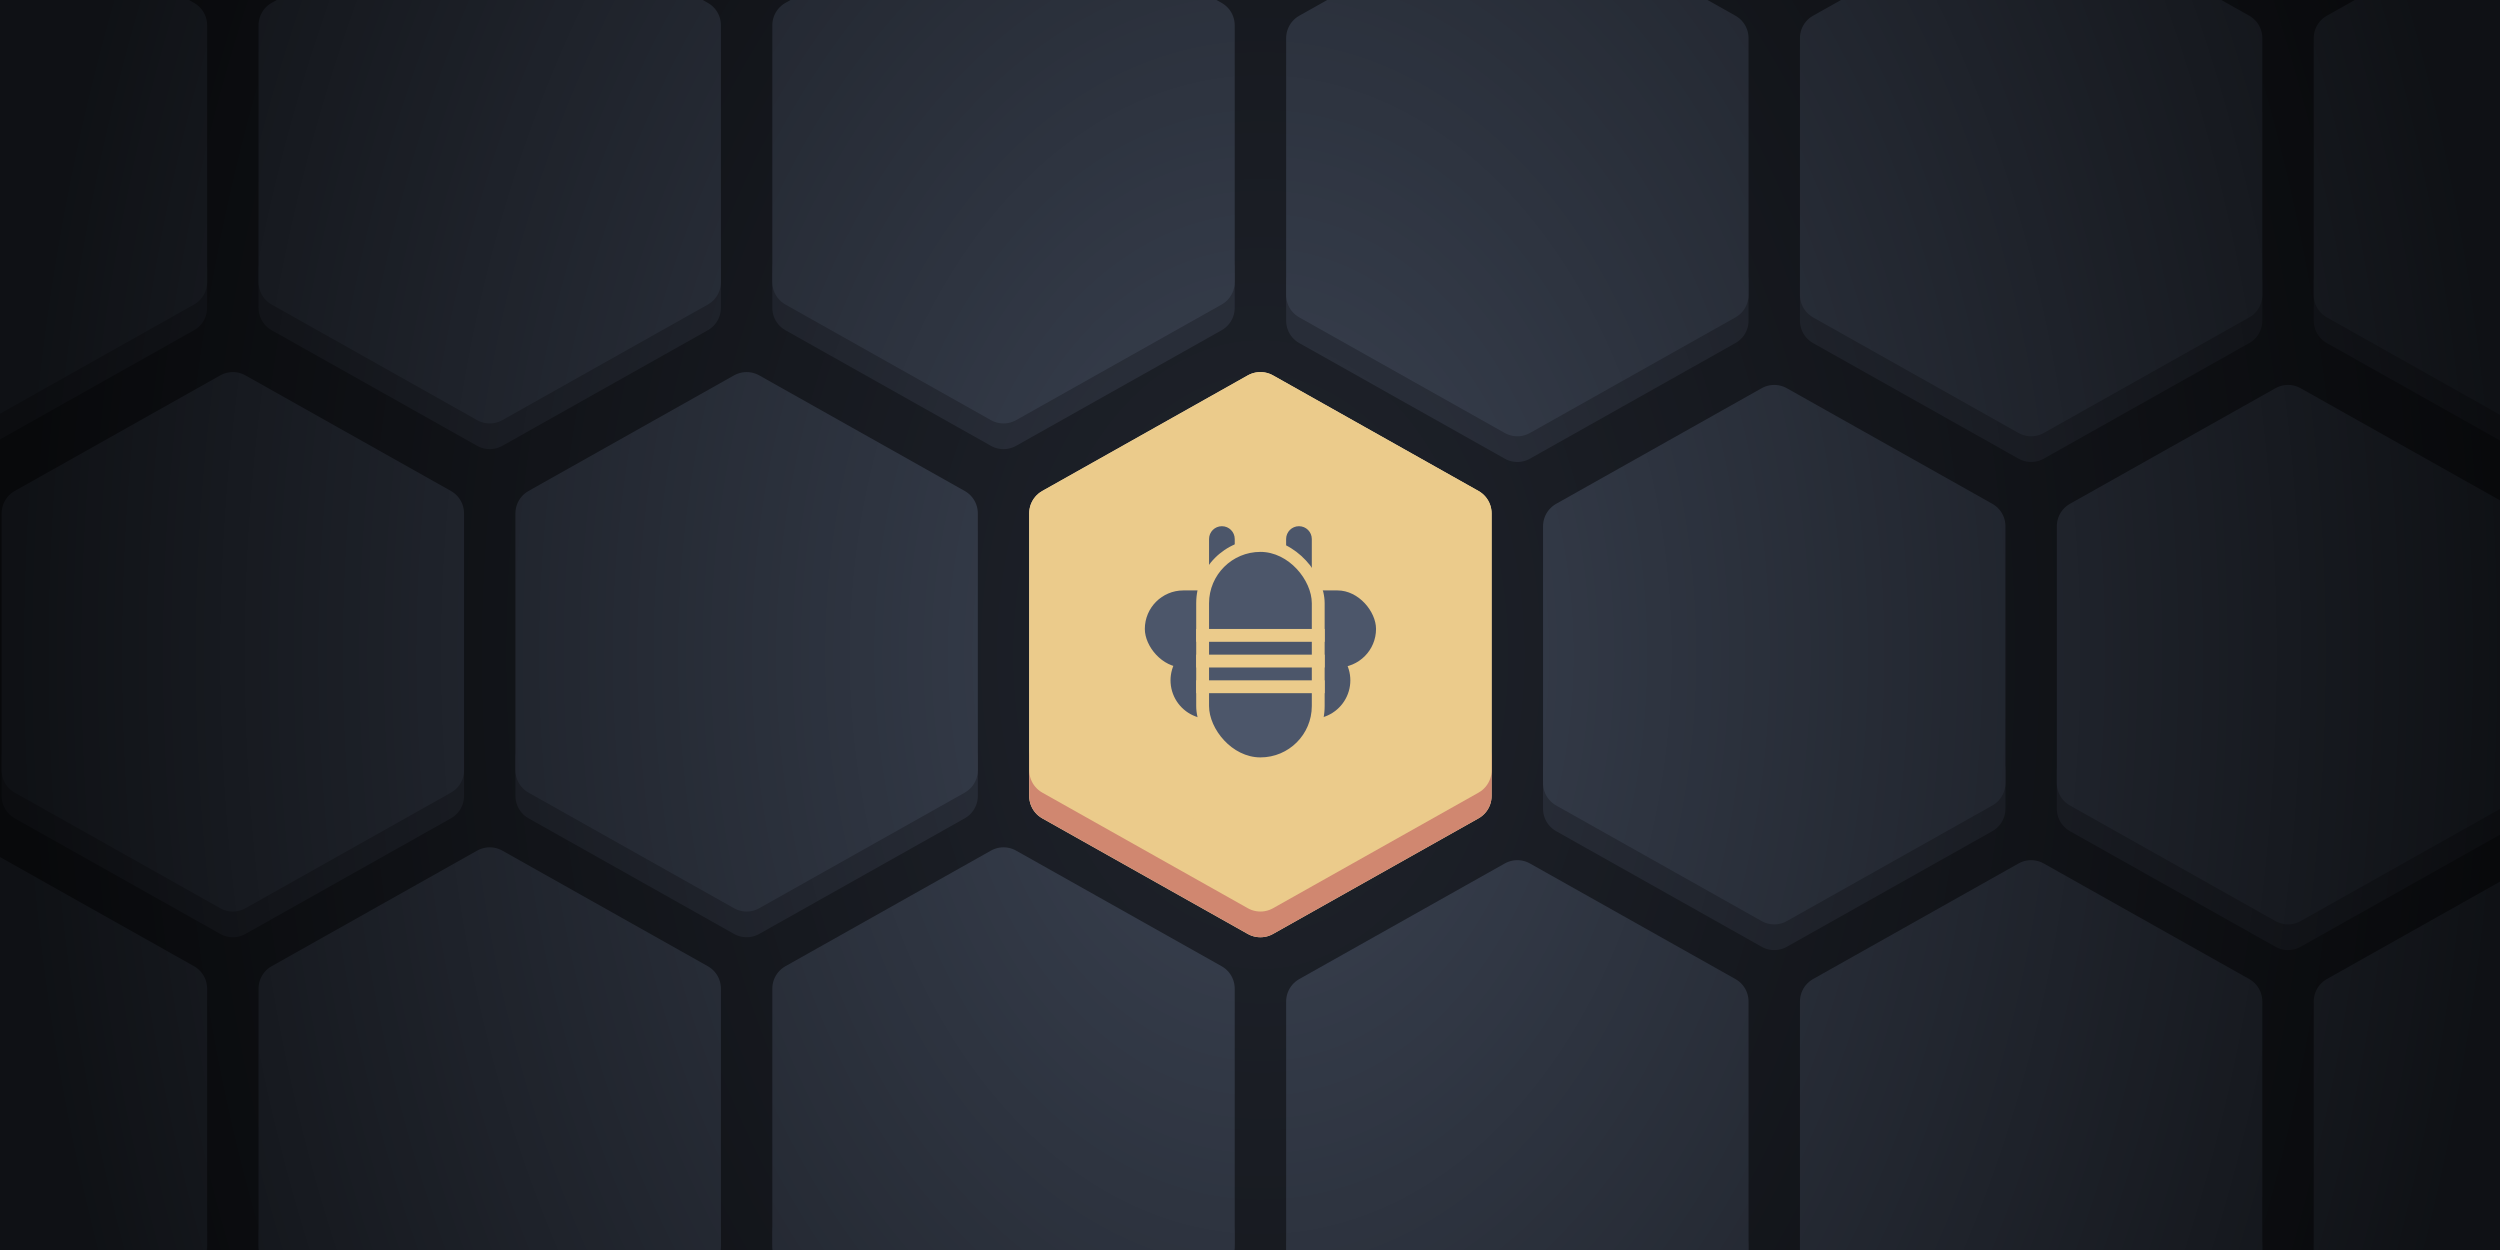 <?xml version="1.0" encoding="UTF-8" standalone="no"?>
<!-- Created with Inkscape (http://www.inkscape.org/) -->

<svg
   xmlns:dc="http://purl.org/dc/elements/1.1/"
   xmlns:cc="http://creativecommons.org/ns#"
   xmlns:rdf="http://www.w3.org/1999/02/22-rdf-syntax-ns#"
   xmlns:svg="http://www.w3.org/2000/svg"
   xmlns="http://www.w3.org/2000/svg"
   xmlns:xlink="http://www.w3.org/1999/xlink"
   xmlns:sodipodi="http://sodipodi.sourceforge.net/DTD/sodipodi-0.dtd"
   xmlns:inkscape="http://www.inkscape.org/namespaces/inkscape"
   width="640"
   height="320"
   viewBox="0 0 640 320"
   version="1.1"
   id="SVGRoot"
   inkscape:version="0.92.4 (5da689c313, 2019-01-14)"
   sodipodi:docname="preview.svg"
   inkscape:export-filename="C:\Users\Admin\Documents\Rainmeter\Skins\Honeycomb-NG\@Resources\Images\preview.png"
   inkscape:export-xdpi="96"
   inkscape:export-ydpi="96">
  <defs
     id="defs1995">
    <linearGradient
       inkscape:collect="always"
       id="linearGradient941">
      <stop
         style="stop-color:#000000;stop-opacity:0.256"
         offset="0"
         id="stop937" />
      <stop
         style="stop-color:#000000;stop-opacity:1"
         offset="1"
         id="stop939" />
    </linearGradient>
    <filter
       inkscape:collect="always"
       style="color-interpolation-filters:sRGB"
       id="filter1481"
       x="-0.54"
       width="2.08"
       y="-0.432"
       height="1.864">
      <feGaussianBlur
         inkscape:collect="always"
         stdDeviation="7.2"
         id="feGaussianBlur1483" />
    </filter>
    <radialGradient
       inkscape:collect="always"
       xlink:href="#linearGradient941"
       id="radialGradient943"
       cx="200"
       cy="18"
       fx="200"
       fy="18"
       r="200"
       gradientTransform="matrix(1.432,1.3999998e-8,-1.9741587e-8,2.019,36.229,-140.954)"
       gradientUnits="userSpaceOnUse" />
  </defs>
  <sodipodi:namedview
     id="base"
     pagecolor="#ffffff"
     bordercolor="#666666"
     borderopacity="1.0"
     inkscape:pageopacity="0.0"
     inkscape:pageshadow="2"
     inkscape:zoom="0.69947525"
     inkscape:cx="275.64609"
     inkscape:cy="638.57019"
     inkscape:document-units="px"
     inkscape:current-layer="layer1"
     showgrid="true"
     inkscape:window-width="1920"
     inkscape:window-height="1017"
     inkscape:window-x="-8"
     inkscape:window-y="-8"
     inkscape:window-maximized="1"
     inkscape:grid-bbox="true">
    <inkscape:grid
       type="xygrid"
       id="grid2562" />
  </sodipodi:namedview>
  <g
     inkscape:label="Layer 1"
     inkscape:groupmode="layer"
     id="layer1"
     transform="translate(0,272)">
    <g
       id="g1063"
       transform="matrix(1.109,0,0,1.109,-35.047,11.61)">
      <rect
         y="-286.989"
         x="-270.45"
         height="360.277"
         width="1186.018"
         id="rect1012"
         style="opacity:1;vector-effect:none;fill:#282d38;fill-opacity:1;fill-rule:evenodd;stroke:none;stroke-width:33.756;stroke-linecap:round;stroke-linejoin:round;stroke-miterlimit:4;stroke-dasharray:none;paint-order:stroke fill markers" />
      <g
         transform="matrix(2.965,0,0,2.965,-178.533,-238.042)"
         id="g846-1">
        <path
           style="fill:none;stroke:#3b4252;stroke-width:4;stroke-linecap:round;stroke-linejoin:round;stroke-miterlimit:4;stroke-dasharray:none;stroke-opacity:1"
           d="m 129,44 16,9 v 3 l -16,9 -16,-9 v -3 z"
           id="path2564-34"
           inkscape:connector-curvature="0"
           sodipodi:nodetypes="ccccccc" />
        <path
           style="fill:#4c566a;stroke:#4c566a;stroke-width:4;stroke-linecap:round;stroke-linejoin:round;stroke-miterlimit:4;stroke-dasharray:none;stroke-opacity:1"
           d="m 129,25 16,9 v 20 l -16,9 -16,-9 V 34 Z"
           id="path2564-3-9"
           inkscape:connector-curvature="0"
           sodipodi:nodetypes="ccccccc" />
      </g>
      <g
         transform="matrix(2.965,0,0,2.965,-297.135,-238.042)"
         id="g846-1-1">
        <path
           style="fill:none;stroke:#3b4252;stroke-width:4;stroke-linecap:round;stroke-linejoin:round;stroke-miterlimit:4;stroke-dasharray:none;stroke-opacity:1"
           d="m 129,44 16,9 v 3 l -16,9 -16,-9 v -3 z"
           id="path2564-34-8"
           inkscape:connector-curvature="0"
           sodipodi:nodetypes="ccccccc" />
        <path
           style="fill:#4c566a;stroke:#4c566a;stroke-width:4;stroke-linecap:round;stroke-linejoin:round;stroke-miterlimit:4;stroke-dasharray:none;stroke-opacity:1"
           d="m 129,25 16,9 v 20 l -16,9 -16,-9 V 34 Z"
           id="path2564-3-9-0"
           inkscape:connector-curvature="0"
           sodipodi:nodetypes="ccccccc" />
      </g>
      <g
         transform="matrix(-2.965,0,0,2.965,823.652,-235.077)"
         id="g846-1-7">
        <path
           style="fill:none;stroke:#3b4252;stroke-width:4;stroke-linecap:round;stroke-linejoin:round;stroke-miterlimit:4;stroke-dasharray:none;stroke-opacity:1"
           d="m 129,44 16,9 v 3 l -16,9 -16,-9 v -3 z"
           id="path2564-34-2"
           inkscape:connector-curvature="0"
           sodipodi:nodetypes="ccccccc" />
        <path
           style="fill:#4c566a;stroke:#4c566a;stroke-width:4;stroke-linecap:round;stroke-linejoin:round;stroke-miterlimit:4;stroke-dasharray:none;stroke-opacity:1"
           d="m 129,25 16,9 v 20 l -16,9 -16,-9 V 34 Z"
           id="path2564-3-9-1"
           inkscape:connector-curvature="0"
           sodipodi:nodetypes="ccccccc" />
      </g>
      <g
         transform="matrix(2.965,0,0,2.965,-119.232,-128.336)"
         id="g846">
        <path
           style="fill:none;stroke:#3b4252;stroke-width:4;stroke-linecap:round;stroke-linejoin:round;stroke-miterlimit:4;stroke-dasharray:none;stroke-opacity:1"
           d="m 129,44 16,9 v 3 l -16,9 -16,-9 v -3 z"
           id="path2564"
           inkscape:connector-curvature="0"
           sodipodi:nodetypes="ccccccc" />
        <path
           style="fill:#4c566a;stroke:#4c566a;stroke-width:4;stroke-linecap:round;stroke-linejoin:round;stroke-miterlimit:4;stroke-dasharray:none;stroke-opacity:1"
           d="m 129,25 16,9 v 20 l -16,9 -16,-9 V 34 Z"
           id="path2564-3"
           inkscape:connector-curvature="0"
           sodipodi:nodetypes="ccccccc" />
      </g>
      <g
         transform="matrix(2.965,0,0,2.965,-237.834,-128.336)"
         id="g846-3">
        <path
           style="fill:none;stroke:#3b4252;stroke-width:4;stroke-linecap:round;stroke-linejoin:round;stroke-miterlimit:4;stroke-dasharray:none;stroke-opacity:1"
           d="m 129,44 16,9 v 3 l -16,9 -16,-9 v -3 z"
           id="path2564-7"
           inkscape:connector-curvature="0"
           sodipodi:nodetypes="ccccccc" />
        <path
           style="fill:#4c566a;stroke:#4c566a;stroke-width:4;stroke-linecap:round;stroke-linejoin:round;stroke-miterlimit:4;stroke-dasharray:none;stroke-opacity:1"
           d="m 129,25 16,9 v 20 l -16,9 -16,-9 V 34 Z"
           id="path2564-3-97"
           inkscape:connector-curvature="0"
           sodipodi:nodetypes="ccccccc" />
      </g>
      <g
         transform="matrix(-2.965,0,0,2.965,764.351,-125.371)"
         id="g846-4">
        <path
           style="fill:none;stroke:#3b4252;stroke-width:4;stroke-linecap:round;stroke-linejoin:round;stroke-miterlimit:4;stroke-dasharray:none;stroke-opacity:1"
           d="m 129,44 16,9 v 3 l -16,9 -16,-9 v -3 z"
           id="path2564-9"
           inkscape:connector-curvature="0"
           sodipodi:nodetypes="ccccccc" />
        <path
           style="fill:#4c566a;stroke:#4c566a;stroke-width:4;stroke-linecap:round;stroke-linejoin:round;stroke-miterlimit:4;stroke-dasharray:none;stroke-opacity:1"
           d="m 129,25 16,9 v 20 l -16,9 -16,-9 V 34 Z"
           id="path2564-3-8"
           inkscape:connector-curvature="0"
           sodipodi:nodetypes="ccccccc" />
      </g>
      <g
         transform="matrix(-2.965,0,0,2.965,882.953,-125.371)"
         id="g846-3-6">
        <path
           style="fill:none;stroke:#3b4252;stroke-width:4;stroke-linecap:round;stroke-linejoin:round;stroke-miterlimit:4;stroke-dasharray:none;stroke-opacity:1"
           d="m 129,44 16,9 v 3 l -16,9 -16,-9 v -3 z"
           id="path2564-7-4"
           inkscape:connector-curvature="0"
           sodipodi:nodetypes="ccccccc" />
        <path
           style="fill:#4c566a;stroke:#4c566a;stroke-width:4;stroke-linecap:round;stroke-linejoin:round;stroke-miterlimit:4;stroke-dasharray:none;stroke-opacity:1"
           d="m 129,25 16,9 v 20 l -16,9 -16,-9 V 34 Z"
           id="path2564-3-97-2"
           inkscape:connector-curvature="0"
           sodipodi:nodetypes="ccccccc" />
      </g>
      <g
         transform="matrix(-2.965,0,0,2.965,942.254,-235.077)"
         id="g846-1-1-6">
        <path
           style="fill:none;stroke:#3b4252;stroke-width:4;stroke-linecap:round;stroke-linejoin:round;stroke-miterlimit:4;stroke-dasharray:none;stroke-opacity:1"
           d="m 129,44 16,9 v 3 l -16,9 -16,-9 v -3 z"
           id="path2564-34-8-0"
           inkscape:connector-curvature="0"
           sodipodi:nodetypes="ccccccc" />
        <path
           style="fill:#4c566a;stroke:#4c566a;stroke-width:4;stroke-linecap:round;stroke-linejoin:round;stroke-miterlimit:4;stroke-dasharray:none;stroke-opacity:1"
           d="m 129,25 16,9 v 20 l -16,9 -16,-9 V 34 Z"
           id="path2564-3-9-0-2"
           inkscape:connector-curvature="0"
           sodipodi:nodetypes="ccccccc" />
      </g>
      <g
         transform="matrix(2.965,0,0,2.965,-119.232,-350.714)"
         id="g846-8">
        <path
           style="fill:none;stroke:#3b4252;stroke-width:4;stroke-linecap:round;stroke-linejoin:round;stroke-miterlimit:4;stroke-dasharray:none;stroke-opacity:1"
           d="m 129,44 16,9 v 3 l -16,9 -16,-9 v -3 z"
           id="path2564-39"
           inkscape:connector-curvature="0"
           sodipodi:nodetypes="ccccccc" />
        <path
           style="fill:#4c566a;stroke:#4c566a;stroke-width:4;stroke-linecap:round;stroke-linejoin:round;stroke-miterlimit:4;stroke-dasharray:none;stroke-opacity:1"
           d="m 129,25 16,9 v 20 l -16,9 -16,-9 V 34 Z"
           id="path2564-3-2"
           inkscape:connector-curvature="0"
           sodipodi:nodetypes="ccccccc" />
      </g>
      <g
         transform="matrix(2.965,0,0,2.965,-237.834,-350.714)"
         id="g846-3-1">
        <path
           style="fill:none;stroke:#3b4252;stroke-width:4;stroke-linecap:round;stroke-linejoin:round;stroke-miterlimit:4;stroke-dasharray:none;stroke-opacity:1"
           d="m 129,44 16,9 v 3 l -16,9 -16,-9 v -3 z"
           id="path2564-7-5"
           inkscape:connector-curvature="0"
           sodipodi:nodetypes="ccccccc" />
        <path
           style="fill:#4c566a;stroke:#4c566a;stroke-width:4;stroke-linecap:round;stroke-linejoin:round;stroke-miterlimit:4;stroke-dasharray:none;stroke-opacity:1"
           d="m 129,25 16,9 v 20 l -16,9 -16,-9 V 34 Z"
           id="path2564-3-97-9"
           inkscape:connector-curvature="0"
           sodipodi:nodetypes="ccccccc" />
      </g>
      <g
         transform="matrix(-2.965,0,0,2.965,764.351,-347.749)"
         id="g846-4-5">
        <path
           style="fill:none;stroke:#3b4252;stroke-width:4;stroke-linecap:round;stroke-linejoin:round;stroke-miterlimit:4;stroke-dasharray:none;stroke-opacity:1"
           d="m 129,44 16,9 v 3 l -16,9 -16,-9 v -3 z"
           id="path2564-9-8"
           inkscape:connector-curvature="0"
           sodipodi:nodetypes="ccccccc" />
        <path
           style="fill:#4c566a;stroke:#4c566a;stroke-width:4;stroke-linecap:round;stroke-linejoin:round;stroke-miterlimit:4;stroke-dasharray:none;stroke-opacity:1"
           d="m 129,25 16,9 v 20 l -16,9 -16,-9 V 34 Z"
           id="path2564-3-8-3"
           inkscape:connector-curvature="0"
           sodipodi:nodetypes="ccccccc" />
      </g>
      <g
         transform="matrix(-2.965,0,0,2.965,882.953,-347.749)"
         id="g846-3-6-6">
        <path
           style="fill:none;stroke:#3b4252;stroke-width:4;stroke-linecap:round;stroke-linejoin:round;stroke-miterlimit:4;stroke-dasharray:none;stroke-opacity:1"
           d="m 129,44 16,9 v 3 l -16,9 -16,-9 v -3 z"
           id="path2564-7-4-9"
           inkscape:connector-curvature="0"
           sodipodi:nodetypes="ccccccc" />
        <path
           style="fill:#4c566a;stroke:#4c566a;stroke-width:4;stroke-linecap:round;stroke-linejoin:round;stroke-miterlimit:4;stroke-dasharray:none;stroke-opacity:1"
           d="m 129,25 16,9 v 20 l -16,9 -16,-9 V 34 Z"
           id="path2564-3-97-2-7"
           inkscape:connector-curvature="0"
           sodipodi:nodetypes="ccccccc" />
      </g>
      <g
         transform="matrix(-2.965,0,0,2.965,1060.855,-235.077)"
         id="g846-1-7-7">
        <path
           style="fill:none;stroke:#3b4252;stroke-width:4;stroke-linecap:round;stroke-linejoin:round;stroke-miterlimit:4;stroke-dasharray:none;stroke-opacity:1"
           d="m 129,44 16,9 v 3 l -16,9 -16,-9 v -3 z"
           id="path2564-34-2-7"
           inkscape:connector-curvature="0"
           sodipodi:nodetypes="ccccccc" />
        <path
           style="fill:#4c566a;stroke:#4c566a;stroke-width:4;stroke-linecap:round;stroke-linejoin:round;stroke-miterlimit:4;stroke-dasharray:none;stroke-opacity:1"
           d="m 129,25 16,9 v 20 l -16,9 -16,-9 V 34 Z"
           id="path2564-3-9-1-7"
           inkscape:connector-curvature="0"
           sodipodi:nodetypes="ccccccc" />
      </g>
      <g
         transform="matrix(-2.965,0,0,2.965,1001.554,-125.371)"
         id="g846-4-8">
        <path
           style="fill:none;stroke:#3b4252;stroke-width:4;stroke-linecap:round;stroke-linejoin:round;stroke-miterlimit:4;stroke-dasharray:none;stroke-opacity:1"
           d="m 129,44 16,9 v 3 l -16,9 -16,-9 v -3 z"
           id="path2564-9-81"
           inkscape:connector-curvature="0"
           sodipodi:nodetypes="ccccccc" />
        <path
           style="fill:#4c566a;stroke:#4c566a;stroke-width:4;stroke-linecap:round;stroke-linejoin:round;stroke-miterlimit:4;stroke-dasharray:none;stroke-opacity:1"
           d="m 129,25 16,9 v 20 l -16,9 -16,-9 V 34 Z"
           id="path2564-3-8-6"
           inkscape:connector-curvature="0"
           sodipodi:nodetypes="ccccccc" />
      </g>
      <g
         transform="matrix(-2.965,0,0,2.965,1120.156,-125.371)"
         id="g846-3-6-9">
        <path
           style="fill:none;stroke:#3b4252;stroke-width:4;stroke-linecap:round;stroke-linejoin:round;stroke-miterlimit:4;stroke-dasharray:none;stroke-opacity:1"
           d="m 129,44 16,9 v 3 l -16,9 -16,-9 v -3 z"
           id="path2564-7-4-8"
           inkscape:connector-curvature="0"
           sodipodi:nodetypes="ccccccc" />
        <path
           style="fill:#4c566a;stroke:#4c566a;stroke-width:4;stroke-linecap:round;stroke-linejoin:round;stroke-miterlimit:4;stroke-dasharray:none;stroke-opacity:1"
           d="m 129,25 16,9 v 20 l -16,9 -16,-9 V 34 Z"
           id="path2564-3-97-2-2"
           inkscape:connector-curvature="0"
           sodipodi:nodetypes="ccccccc" />
      </g>
      <g
         transform="matrix(-2.965,0,0,2.965,1179.457,-235.077)"
         id="g846-1-1-6-9">
        <path
           style="fill:none;stroke:#3b4252;stroke-width:4;stroke-linecap:round;stroke-linejoin:round;stroke-miterlimit:4;stroke-dasharray:none;stroke-opacity:1"
           d="m 129,44 16,9 v 3 l -16,9 -16,-9 v -3 z"
           id="path2564-34-8-0-5"
           inkscape:connector-curvature="0"
           sodipodi:nodetypes="ccccccc" />
        <path
           style="fill:#4c566a;stroke:#4c566a;stroke-width:4;stroke-linecap:round;stroke-linejoin:round;stroke-miterlimit:4;stroke-dasharray:none;stroke-opacity:1"
           d="m 129,25 16,9 v 20 l -16,9 -16,-9 V 34 Z"
           id="path2564-3-9-0-2-8"
           inkscape:connector-curvature="0"
           sodipodi:nodetypes="ccccccc" />
      </g>
      <g
         transform="matrix(-2.965,0,0,2.965,1001.554,-347.749)"
         id="g846-4-5-7">
        <path
           style="fill:none;stroke:#3b4252;stroke-width:4;stroke-linecap:round;stroke-linejoin:round;stroke-miterlimit:4;stroke-dasharray:none;stroke-opacity:1"
           d="m 129,44 16,9 v 3 l -16,9 -16,-9 v -3 z"
           id="path2564-9-8-6"
           inkscape:connector-curvature="0"
           sodipodi:nodetypes="ccccccc" />
        <path
           style="fill:#4c566a;stroke:#4c566a;stroke-width:4;stroke-linecap:round;stroke-linejoin:round;stroke-miterlimit:4;stroke-dasharray:none;stroke-opacity:1"
           d="m 129,25 16,9 v 20 l -16,9 -16,-9 V 34 Z"
           id="path2564-3-8-3-1"
           inkscape:connector-curvature="0"
           sodipodi:nodetypes="ccccccc" />
      </g>
      <g
         transform="matrix(-2.965,0,0,2.965,1120.156,-347.749)"
         id="g846-3-6-6-2">
        <path
           style="fill:none;stroke:#3b4252;stroke-width:4;stroke-linecap:round;stroke-linejoin:round;stroke-miterlimit:4;stroke-dasharray:none;stroke-opacity:1"
           d="m 129,44 16,9 v 3 l -16,9 -16,-9 v -3 z"
           id="path2564-7-4-9-7"
           inkscape:connector-curvature="0"
           sodipodi:nodetypes="ccccccc" />
        <path
           style="fill:#4c566a;stroke:#4c566a;stroke-width:4;stroke-linecap:round;stroke-linejoin:round;stroke-miterlimit:4;stroke-dasharray:none;stroke-opacity:1"
           d="m 129,25 16,9 v 20 l -16,9 -16,-9 V 34 Z"
           id="path2564-3-97-2-7-0"
           inkscape:connector-curvature="0"
           sodipodi:nodetypes="ccccccc" />
      </g>
      <g
         transform="matrix(-2.965,0,0,2.965,1298.059,-235.077)"
         id="g846-1-7-9">
        <path
           style="fill:none;stroke:#3b4252;stroke-width:4;stroke-linecap:round;stroke-linejoin:round;stroke-miterlimit:4;stroke-dasharray:none;stroke-opacity:1"
           d="m 129,44 16,9 v 3 l -16,9 -16,-9 v -3 z"
           id="path2564-34-2-76"
           inkscape:connector-curvature="0"
           sodipodi:nodetypes="ccccccc" />
        <path
           style="fill:#4c566a;stroke:#4c566a;stroke-width:4;stroke-linecap:round;stroke-linejoin:round;stroke-miterlimit:4;stroke-dasharray:none;stroke-opacity:1"
           d="m 129,25 16,9 v 20 l -16,9 -16,-9 V 34 Z"
           id="path2564-3-9-1-73"
           inkscape:connector-curvature="0"
           sodipodi:nodetypes="ccccccc" />
      </g>
      <g
         transform="matrix(-2.965,0,0,2.965,1238.758,-125.371)"
         id="g846-4-2">
        <path
           style="fill:none;stroke:#3b4252;stroke-width:4;stroke-linecap:round;stroke-linejoin:round;stroke-miterlimit:4;stroke-dasharray:none;stroke-opacity:1"
           d="m 129,44 16,9 v 3 l -16,9 -16,-9 v -3 z"
           id="path2564-9-9"
           inkscape:connector-curvature="0"
           sodipodi:nodetypes="ccccccc" />
        <path
           style="fill:#4c566a;stroke:#4c566a;stroke-width:4;stroke-linecap:round;stroke-linejoin:round;stroke-miterlimit:4;stroke-dasharray:none;stroke-opacity:1"
           d="m 129,25 16,9 v 20 l -16,9 -16,-9 V 34 Z"
           id="path2564-3-8-65"
           inkscape:connector-curvature="0"
           sodipodi:nodetypes="ccccccc" />
      </g>
      <g
         transform="matrix(-2.965,0,0,2.965,1357.36,-125.371)"
         id="g846-3-6-1">
        <path
           style="fill:none;stroke:#3b4252;stroke-width:4;stroke-linecap:round;stroke-linejoin:round;stroke-miterlimit:4;stroke-dasharray:none;stroke-opacity:1"
           d="m 129,44 16,9 v 3 l -16,9 -16,-9 v -3 z"
           id="path2564-7-4-7"
           inkscape:connector-curvature="0"
           sodipodi:nodetypes="ccccccc" />
        <path
           style="fill:#4c566a;stroke:#4c566a;stroke-width:4;stroke-linecap:round;stroke-linejoin:round;stroke-miterlimit:4;stroke-dasharray:none;stroke-opacity:1"
           d="m 129,25 16,9 v 20 l -16,9 -16,-9 V 34 Z"
           id="path2564-3-97-2-8"
           inkscape:connector-curvature="0"
           sodipodi:nodetypes="ccccccc" />
      </g>
      <g
         transform="matrix(-2.965,0,0,2.965,1416.661,-235.077)"
         id="g846-1-1-6-2">
        <path
           style="fill:none;stroke:#3b4252;stroke-width:4;stroke-linecap:round;stroke-linejoin:round;stroke-miterlimit:4;stroke-dasharray:none;stroke-opacity:1"
           d="m 129,44 16,9 v 3 l -16,9 -16,-9 v -3 z"
           id="path2564-34-8-0-3"
           inkscape:connector-curvature="0"
           sodipodi:nodetypes="ccccccc" />
        <path
           style="fill:#4c566a;stroke:#4c566a;stroke-width:4;stroke-linecap:round;stroke-linejoin:round;stroke-miterlimit:4;stroke-dasharray:none;stroke-opacity:1"
           d="m 129,25 16,9 v 20 l -16,9 -16,-9 V 34 Z"
           id="path2564-3-9-0-2-7"
           inkscape:connector-curvature="0"
           sodipodi:nodetypes="ccccccc" />
      </g>
      <g
         transform="matrix(-2.965,0,0,2.965,1238.758,-347.749)"
         id="g846-4-5-6">
        <path
           style="fill:none;stroke:#3b4252;stroke-width:4;stroke-linecap:round;stroke-linejoin:round;stroke-miterlimit:4;stroke-dasharray:none;stroke-opacity:1"
           d="m 129,44 16,9 v 3 l -16,9 -16,-9 v -3 z"
           id="path2564-9-8-62"
           inkscape:connector-curvature="0"
           sodipodi:nodetypes="ccccccc" />
        <path
           style="fill:#4c566a;stroke:#4c566a;stroke-width:4;stroke-linecap:round;stroke-linejoin:round;stroke-miterlimit:4;stroke-dasharray:none;stroke-opacity:1"
           d="m 129,25 16,9 v 20 l -16,9 -16,-9 V 34 Z"
           id="path2564-3-8-3-6"
           inkscape:connector-curvature="0"
           sodipodi:nodetypes="ccccccc" />
      </g>
      <g
         transform="matrix(-2.965,0,0,2.965,1357.36,-347.749)"
         id="g846-3-6-6-0">
        <path
           style="fill:none;stroke:#3b4252;stroke-width:4;stroke-linecap:round;stroke-linejoin:round;stroke-miterlimit:4;stroke-dasharray:none;stroke-opacity:1"
           d="m 129,44 16,9 v 3 l -16,9 -16,-9 v -3 z"
           id="path2564-7-4-9-8"
           inkscape:connector-curvature="0"
           sodipodi:nodetypes="ccccccc" />
        <path
           style="fill:#4c566a;stroke:#4c566a;stroke-width:4;stroke-linecap:round;stroke-linejoin:round;stroke-miterlimit:4;stroke-dasharray:none;stroke-opacity:1"
           d="m 129,25 16,9 v 20 l -16,9 -16,-9 V 34 Z"
           id="path2564-3-97-2-7-7"
           inkscape:connector-curvature="0"
           sodipodi:nodetypes="ccccccc" />
      </g>
      <g
         transform="matrix(2.965,0,0,2.965,-415.737,-238.042)"
         id="g846-1-7-0">
        <path
           style="fill:none;stroke:#3b4252;stroke-width:4;stroke-linecap:round;stroke-linejoin:round;stroke-miterlimit:4;stroke-dasharray:none;stroke-opacity:1"
           d="m 129,44 16,9 v 3 l -16,9 -16,-9 v -3 z"
           id="path2564-34-2-4"
           inkscape:connector-curvature="0"
           sodipodi:nodetypes="ccccccc" />
        <path
           style="fill:#4c566a;stroke:#4c566a;stroke-width:4;stroke-linecap:round;stroke-linejoin:round;stroke-miterlimit:4;stroke-dasharray:none;stroke-opacity:1"
           d="m 129,25 16,9 v 20 l -16,9 -16,-9 V 34 Z"
           id="path2564-3-9-1-4"
           inkscape:connector-curvature="0"
           sodipodi:nodetypes="ccccccc" />
      </g>
      <g
         transform="matrix(2.965,0,0,2.965,-356.436,-128.336)"
         id="g846-4-7">
        <path
           style="fill:none;stroke:#3b4252;stroke-width:4;stroke-linecap:round;stroke-linejoin:round;stroke-miterlimit:4;stroke-dasharray:none;stroke-opacity:1"
           d="m 129,44 16,9 v 3 l -16,9 -16,-9 v -3 z"
           id="path2564-9-98"
           inkscape:connector-curvature="0"
           sodipodi:nodetypes="ccccccc" />
        <path
           style="fill:#4c566a;stroke:#4c566a;stroke-width:4;stroke-linecap:round;stroke-linejoin:round;stroke-miterlimit:4;stroke-dasharray:none;stroke-opacity:1"
           d="m 129,25 16,9 v 20 l -16,9 -16,-9 V 34 Z"
           id="path2564-3-8-60"
           inkscape:connector-curvature="0"
           sodipodi:nodetypes="ccccccc" />
      </g>
      <g
         transform="matrix(2.965,0,0,2.965,-475.038,-128.336)"
         id="g846-3-6-7">
        <path
           style="fill:none;stroke:#3b4252;stroke-width:4;stroke-linecap:round;stroke-linejoin:round;stroke-miterlimit:4;stroke-dasharray:none;stroke-opacity:1"
           d="m 129,44 16,9 v 3 l -16,9 -16,-9 v -3 z"
           id="path2564-7-4-6"
           inkscape:connector-curvature="0"
           sodipodi:nodetypes="ccccccc" />
        <path
           style="fill:#4c566a;stroke:#4c566a;stroke-width:4;stroke-linecap:round;stroke-linejoin:round;stroke-miterlimit:4;stroke-dasharray:none;stroke-opacity:1"
           d="m 129,25 16,9 v 20 l -16,9 -16,-9 V 34 Z"
           id="path2564-3-97-2-5"
           inkscape:connector-curvature="0"
           sodipodi:nodetypes="ccccccc" />
      </g>
      <g
         transform="matrix(2.965,0,0,2.965,-534.339,-238.042)"
         id="g846-1-1-6-8">
        <path
           style="fill:none;stroke:#3b4252;stroke-width:4;stroke-linecap:round;stroke-linejoin:round;stroke-miterlimit:4;stroke-dasharray:none;stroke-opacity:1"
           d="m 129,44 16,9 v 3 l -16,9 -16,-9 v -3 z"
           id="path2564-34-8-0-2"
           inkscape:connector-curvature="0"
           sodipodi:nodetypes="ccccccc" />
        <path
           style="fill:#4c566a;stroke:#4c566a;stroke-width:4;stroke-linecap:round;stroke-linejoin:round;stroke-miterlimit:4;stroke-dasharray:none;stroke-opacity:1"
           d="m 129,25 16,9 v 20 l -16,9 -16,-9 V 34 Z"
           id="path2564-3-9-0-2-0"
           inkscape:connector-curvature="0"
           sodipodi:nodetypes="ccccccc" />
      </g>
      <g
         transform="matrix(2.965,0,0,2.965,-356.436,-350.714)"
         id="g846-4-5-66">
        <path
           style="fill:none;stroke:#3b4252;stroke-width:4;stroke-linecap:round;stroke-linejoin:round;stroke-miterlimit:4;stroke-dasharray:none;stroke-opacity:1"
           d="m 129,44 16,9 v 3 l -16,9 -16,-9 v -3 z"
           id="path2564-9-8-0"
           inkscape:connector-curvature="0"
           sodipodi:nodetypes="ccccccc" />
        <path
           style="fill:#4c566a;stroke:#4c566a;stroke-width:4;stroke-linecap:round;stroke-linejoin:round;stroke-miterlimit:4;stroke-dasharray:none;stroke-opacity:1"
           d="m 129,25 16,9 v 20 l -16,9 -16,-9 V 34 Z"
           id="path2564-3-8-3-2"
           inkscape:connector-curvature="0"
           sodipodi:nodetypes="ccccccc" />
      </g>
      <g
         transform="matrix(2.965,0,0,2.965,-475.038,-350.714)"
         id="g846-3-6-6-5">
        <path
           style="fill:none;stroke:#3b4252;stroke-width:4;stroke-linecap:round;stroke-linejoin:round;stroke-miterlimit:4;stroke-dasharray:none;stroke-opacity:1"
           d="m 129,44 16,9 v 3 l -16,9 -16,-9 v -3 z"
           id="path2564-7-4-9-81"
           inkscape:connector-curvature="0"
           sodipodi:nodetypes="ccccccc" />
        <path
           style="fill:#4c566a;stroke:#4c566a;stroke-width:4;stroke-linecap:round;stroke-linejoin:round;stroke-miterlimit:4;stroke-dasharray:none;stroke-opacity:1"
           d="m 129,25 16,9 v 20 l -16,9 -16,-9 V 34 Z"
           id="path2564-3-97-2-7-8"
           inkscape:connector-curvature="0"
           sodipodi:nodetypes="ccccccc" />
      </g>
      <g
         transform="matrix(2.965,0,0,2.965,-652.94,-238.042)"
         id="g846-1-7-6">
        <path
           style="fill:none;stroke:#3b4252;stroke-width:4;stroke-linecap:round;stroke-linejoin:round;stroke-miterlimit:4;stroke-dasharray:none;stroke-opacity:1"
           d="m 129,44 16,9 v 3 l -16,9 -16,-9 v -3 z"
           id="path2564-34-2-45"
           inkscape:connector-curvature="0"
           sodipodi:nodetypes="ccccccc" />
        <path
           style="fill:#4c566a;stroke:#4c566a;stroke-width:4;stroke-linecap:round;stroke-linejoin:round;stroke-miterlimit:4;stroke-dasharray:none;stroke-opacity:1"
           d="m 129,25 16,9 v 20 l -16,9 -16,-9 V 34 Z"
           id="path2564-3-9-1-8"
           inkscape:connector-curvature="0"
           sodipodi:nodetypes="ccccccc" />
      </g>
      <g
         transform="matrix(2.965,0,0,2.965,-593.639,-128.336)"
         id="g846-4-89">
        <path
           style="fill:none;stroke:#3b4252;stroke-width:4;stroke-linecap:round;stroke-linejoin:round;stroke-miterlimit:4;stroke-dasharray:none;stroke-opacity:1"
           d="m 129,44 16,9 v 3 l -16,9 -16,-9 v -3 z"
           id="path2564-9-6"
           inkscape:connector-curvature="0"
           sodipodi:nodetypes="ccccccc" />
        <path
           style="fill:#4c566a;stroke:#4c566a;stroke-width:4;stroke-linecap:round;stroke-linejoin:round;stroke-miterlimit:4;stroke-dasharray:none;stroke-opacity:1"
           d="m 129,25 16,9 v 20 l -16,9 -16,-9 V 34 Z"
           id="path2564-3-8-8"
           inkscape:connector-curvature="0"
           sodipodi:nodetypes="ccccccc" />
      </g>
      <g
         transform="matrix(2.965,0,0,2.965,-712.241,-128.336)"
         id="g846-3-6-16">
        <path
           style="fill:none;stroke:#3b4252;stroke-width:4;stroke-linecap:round;stroke-linejoin:round;stroke-miterlimit:4;stroke-dasharray:none;stroke-opacity:1"
           d="m 129,44 16,9 v 3 l -16,9 -16,-9 v -3 z"
           id="path2564-7-4-70"
           inkscape:connector-curvature="0"
           sodipodi:nodetypes="ccccccc" />
        <path
           style="fill:#4c566a;stroke:#4c566a;stroke-width:4;stroke-linecap:round;stroke-linejoin:round;stroke-miterlimit:4;stroke-dasharray:none;stroke-opacity:1"
           d="m 129,25 16,9 v 20 l -16,9 -16,-9 V 34 Z"
           id="path2564-3-97-2-9"
           inkscape:connector-curvature="0"
           sodipodi:nodetypes="ccccccc" />
      </g>
      <g
         transform="matrix(2.965,0,0,2.965,-771.542,-238.042)"
         id="g846-1-1-6-28">
        <path
           style="fill:none;stroke:#3b4252;stroke-width:4;stroke-linecap:round;stroke-linejoin:round;stroke-miterlimit:4;stroke-dasharray:none;stroke-opacity:1"
           d="m 129,44 16,9 v 3 l -16,9 -16,-9 v -3 z"
           id="path2564-34-8-0-9"
           inkscape:connector-curvature="0"
           sodipodi:nodetypes="ccccccc" />
        <path
           style="fill:#4c566a;stroke:#4c566a;stroke-width:4;stroke-linecap:round;stroke-linejoin:round;stroke-miterlimit:4;stroke-dasharray:none;stroke-opacity:1"
           d="m 129,25 16,9 v 20 l -16,9 -16,-9 V 34 Z"
           id="path2564-3-9-0-2-5"
           inkscape:connector-curvature="0"
           sodipodi:nodetypes="ccccccc" />
      </g>
      <g
         transform="matrix(2.965,0,0,2.965,-593.639,-350.714)"
         id="g846-4-5-9">
        <path
           style="fill:none;stroke:#3b4252;stroke-width:4;stroke-linecap:round;stroke-linejoin:round;stroke-miterlimit:4;stroke-dasharray:none;stroke-opacity:1"
           d="m 129,44 16,9 v 3 l -16,9 -16,-9 v -3 z"
           id="path2564-9-8-7"
           inkscape:connector-curvature="0"
           sodipodi:nodetypes="ccccccc" />
        <path
           style="fill:#4c566a;stroke:#4c566a;stroke-width:4;stroke-linecap:round;stroke-linejoin:round;stroke-miterlimit:4;stroke-dasharray:none;stroke-opacity:1"
           d="m 129,25 16,9 v 20 l -16,9 -16,-9 V 34 Z"
           id="path2564-3-8-3-4"
           inkscape:connector-curvature="0"
           sodipodi:nodetypes="ccccccc" />
      </g>
      <g
         transform="matrix(2.965,0,0,2.965,-712.241,-350.714)"
         id="g846-3-6-6-1">
        <path
           style="fill:none;stroke:#3b4252;stroke-width:4;stroke-linecap:round;stroke-linejoin:round;stroke-miterlimit:4;stroke-dasharray:none;stroke-opacity:1"
           d="m 129,44 16,9 v 3 l -16,9 -16,-9 v -3 z"
           id="path2564-7-4-9-9"
           inkscape:connector-curvature="0"
           sodipodi:nodetypes="ccccccc" />
        <path
           style="fill:#4c566a;stroke:#4c566a;stroke-width:4;stroke-linecap:round;stroke-linejoin:round;stroke-miterlimit:4;stroke-dasharray:none;stroke-opacity:1"
           d="m 129,25 16,9 v 20 l -16,9 -16,-9 V 34 Z"
           id="path2564-3-97-2-7-4"
           inkscape:connector-curvature="0"
           sodipodi:nodetypes="ccccccc" />
      </g>
      <rect
         y="-282.518"
         x="-270.45"
         height="355.805"
         width="1186.018"
         id="rect1224"
         style="opacity:0.8;vector-effect:none;fill:url(#radialGradient943);fill-opacity:1;fill-rule:evenodd;stroke:none;stroke-width:33.546;stroke-linecap:round;stroke-linejoin:round;stroke-miterlimit:4;stroke-dasharray:none;paint-order:stroke fill markers" />
      <path
         transform="matrix(2.965,0,0,2.965,-656.645,192.639)"
         sodipodi:nodetypes="ccccccc"
         inkscape:connector-curvature="0"
         id="path2564-3-6-4"
         d="m 330.249,-120.253 16,9 v 22 l -16,9 -16,-9 v -22 z"
         style="fill:#ffffff;stroke:#f0d8a9;stroke-width:4;stroke-linecap:round;stroke-linejoin:round;stroke-miterlimit:4;stroke-dasharray:none;stroke-opacity:1;filter:url(#filter1481)" />
      <g
         transform="matrix(2.965,0,0,2.965,251.398,-175.777)"
         inkscape:label="Layer 1"
         id="layer1-6">
        <path
           style="fill:none;stroke:#d08770;stroke-width:4;stroke-linecap:round;stroke-linejoin:round;stroke-miterlimit:4;stroke-dasharray:none;stroke-opacity:1"
           d="m 24,23 16,9 v 3 L 24,44 8,35 v -3 z"
           id="path2564-6"
           inkscape:connector-curvature="0"
           sodipodi:nodetypes="ccccccc" />
        <path
           style="fill:#ebcb8b;stroke:#ebcb8b;stroke-width:4;stroke-linecap:round;stroke-linejoin:round;stroke-miterlimit:4;stroke-dasharray:none;stroke-opacity:1"
           d="M 24,4 40,13 V 33 L 24,42 8,33 V 13 Z"
           id="path2564-3-6"
           inkscape:connector-curvature="0"
           sodipodi:nodetypes="ccccccc" />
        <rect
           style="opacity:1;vector-effect:none;fill:#4c566a;fill-opacity:1;fill-rule:evenodd;stroke:none;stroke-width:6;stroke-linecap:round;stroke-linejoin:round;stroke-miterlimit:4;stroke-dasharray:none;stroke-opacity:1;paint-order:stroke fill markers"
           id="rect833"
           width="18"
           height="6"
           x="15"
           y="19"
           ry="3" />
        <path
           style="fill:none;stroke:#4c566a;stroke-width:6;stroke-linecap:round;stroke-linejoin:round;stroke-miterlimit:4;stroke-dasharray:none;stroke-opacity:1"
           d="m 20,26 4,-4 4,4"
           id="path835"
           inkscape:connector-curvature="0"
           sodipodi:nodetypes="ccc" />
        <path
           style="opacity:1;vector-effect:none;fill:#4c566a;fill-opacity:1;fill-rule:evenodd;stroke:none;stroke-width:6;stroke-linecap:round;stroke-linejoin:round;stroke-miterlimit:4;stroke-dasharray:none;stroke-opacity:1;paint-order:stroke fill markers"
           d="m 21,14 c -0.554,0 -1,0.446 -1,1 v 4 c 0,0.554 0.446,1 1,1 0.554,0 1,-0.446 1,-1 v -4 c 0,-0.554 -0.446,-1 -1,-1 z m 6,0 c -0.554,0 -1,0.446 -1,1 v 4 c 0,0.554 0.446,1 1,1 0.554,0 1,-0.446 1,-1 v -4 c 0,-0.554 -0.446,-1 -1,-1 z"
           id="rect883"
           inkscape:connector-curvature="0" />
        <rect
           style="opacity:1;vector-effect:none;fill:#ebcb8b;fill-opacity:1;fill-rule:evenodd;stroke:none;stroke-width:6;stroke-linecap:round;stroke-linejoin:round;stroke-miterlimit:4;stroke-dasharray:none;stroke-opacity:1;paint-order:stroke fill markers"
           id="rect831"
           width="10"
           height="18"
           x="19"
           y="15"
           ry="5" />
        <rect
           style="opacity:1;vector-effect:none;fill:#4c566a;fill-opacity:1;fill-rule:evenodd;stroke:none;stroke-width:6;stroke-linecap:round;stroke-linejoin:round;stroke-miterlimit:4;stroke-dasharray:none;stroke-opacity:1;paint-order:stroke fill markers"
           id="rect827"
           width="8"
           height="16"
           x="20"
           y="16"
           ry="4" />
        <rect
           style="opacity:1;vector-effect:none;fill:#ebcb8b;fill-opacity:1;fill-rule:evenodd;stroke:none;stroke-width:6;stroke-linecap:round;stroke-linejoin:round;stroke-miterlimit:4;stroke-dasharray:none;stroke-opacity:1;paint-order:stroke fill markers"
           id="rect888"
           width="10"
           height="1"
           x="19"
           y="22" />
        <rect
           style="opacity:1;vector-effect:none;fill:#ebcb8b;fill-opacity:1;fill-rule:evenodd;stroke:none;stroke-width:6;stroke-linecap:round;stroke-linejoin:round;stroke-miterlimit:4;stroke-dasharray:none;stroke-opacity:1;paint-order:stroke fill markers"
           id="rect890"
           width="10"
           height="1"
           x="19"
           y="24" />
        <rect
           style="opacity:1;vector-effect:none;fill:#ebcb8b;fill-opacity:1;fill-rule:evenodd;stroke:none;stroke-width:6;stroke-linecap:round;stroke-linejoin:round;stroke-miterlimit:4;stroke-dasharray:none;stroke-opacity:1;paint-order:stroke fill markers"
           id="rect892"
           width="10"
           height="1"
           x="19"
           y="26" />
      </g>
    </g>
  </g>
</svg>

